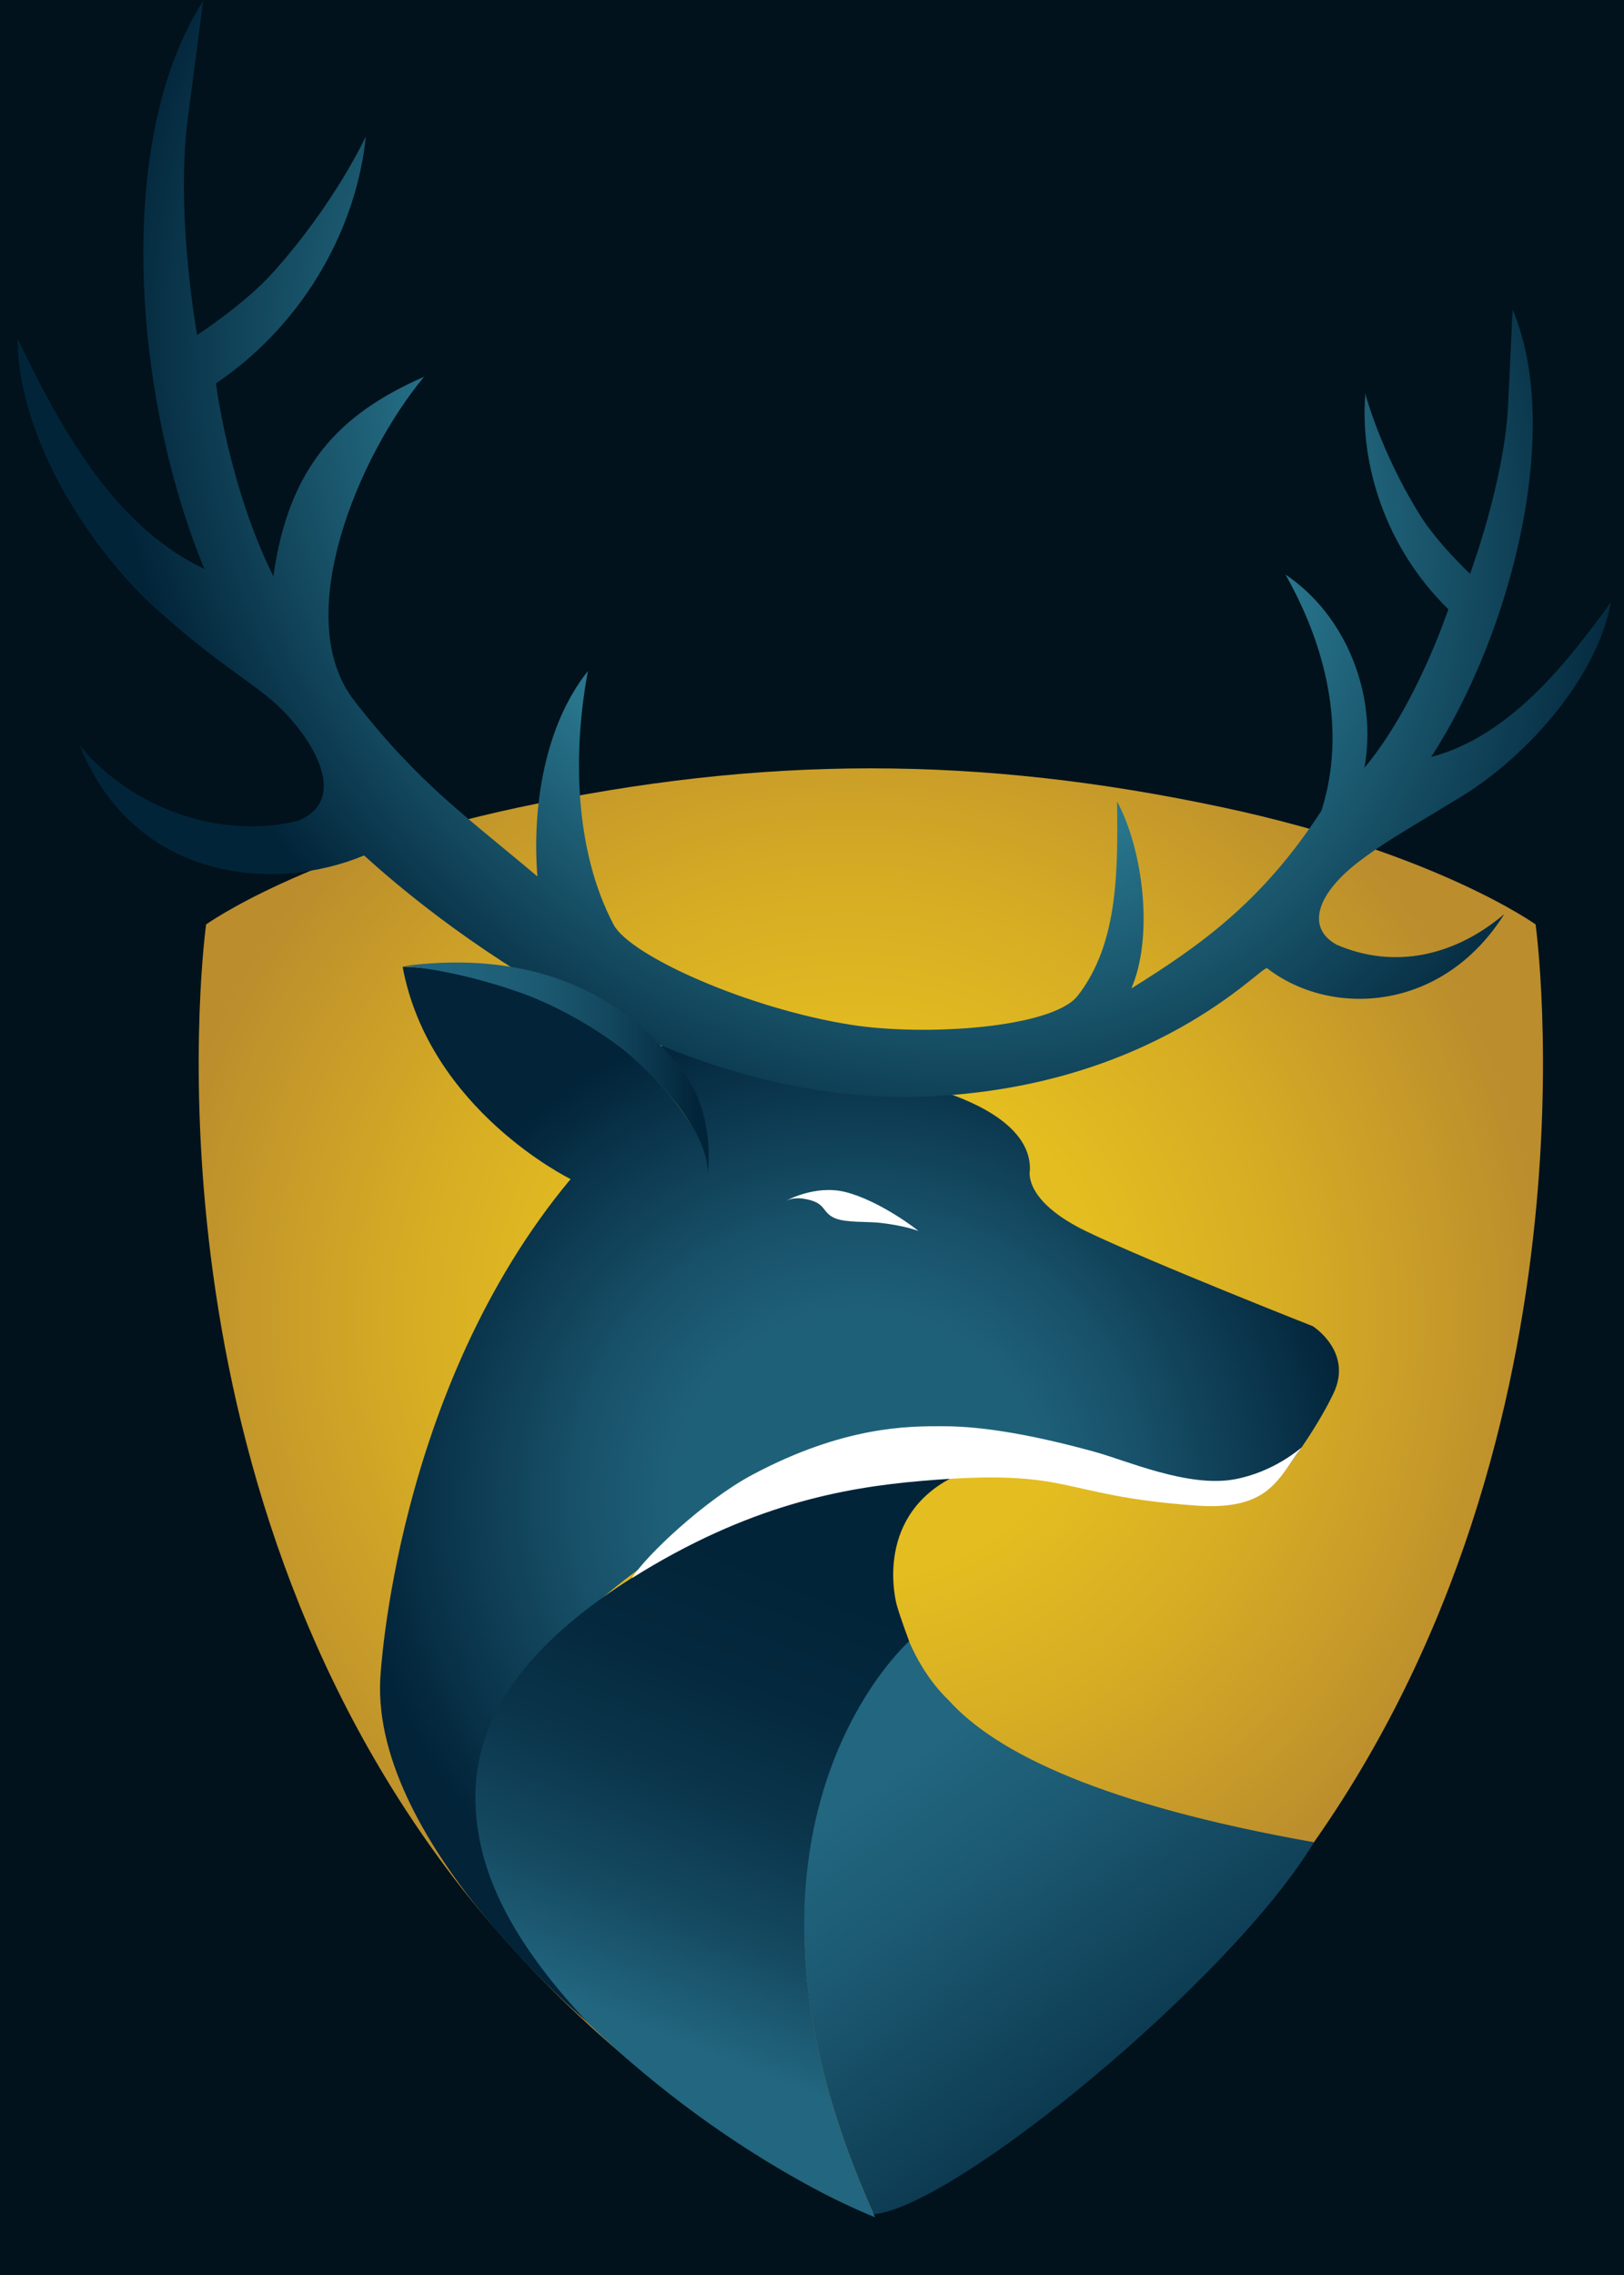 <svg width="25" height="35" viewBox="0 0 25 35" fill="none" xmlns="http://www.w3.org/2000/svg">
<rect width="25" height="35" fill="#1E1E1E"/>
<path d="M-200 -88C-200 -89.104 -199.105 -90 -198 -90H6527C6528.1 -90 6529 -89.105 6529 -88V9084C6529 9085.1 6528.1 9086 6527 9086H-198C-199.104 9086 -200 9085.1 -200 9084V-88Z" fill="#404040"/>
<g clip-path="url(#clip0_2_19)">
<rect width="1440" height="9016" transform="translate(-120 -10)" fill="#022439"/>
<rect width="1440" height="9016" transform="translate(-120 -10)" fill="black" fill-opacity="0.5"/>
<g filter="url(#filter0_b_2_19)">
<rect width="1440" height="66" transform="translate(-120 -10)" fill="#050505" fill-opacity="0.01"/>
<path d="M18.832 12.423C22.11 13.123 23.639 14.222 23.639 14.222C23.639 14.222 24.767 22.295 19.924 28.76C17.303 31.979 14.332 33.635 13.404 34.052C12.891 33.957 9.429 32.155 6.886 28.76C2.043 22.295 3.173 14.222 3.173 14.222C3.173 14.222 4.703 13.123 7.98 12.423C11.74 11.62 15.072 11.62 18.832 12.423Z" fill="url(#paint0_radial_2_19)"/>
<path d="M9.21 31.256C9.21 31.256 5.718 28.406 5.854 25.829C5.854 25.829 6.07 21.391 8.784 18.14C8.784 18.14 6.606 17.076 6.198 14.873C6.198 14.873 9.297 14.873 10.844 17.631C10.844 17.631 11.051 17.019 10.147 16.194C10.147 16.194 10.235 16.02 10.22 15.874C10.22 15.874 10.235 15.759 10.323 15.7C10.323 15.7 10.555 15.845 10.643 16.034C10.73 16.222 10.89 16.469 12.385 16.469C13.88 16.469 15.898 16.992 15.854 18.008C15.854 18.008 15.739 18.473 16.74 18.952C17.741 19.431 20.209 20.403 20.209 20.403C20.209 20.403 20.832 20.795 20.529 21.434C20.244 22.033 19.762 22.647 19.762 22.647C19.762 22.647 19.237 23.32 17.757 22.986C16.276 22.651 12.364 21.222 8.277 25.526C8.277 25.526 5.811 27.661 9.21 31.253V31.256Z" fill="url(#paint1_radial_2_19)"/>
<path d="M20.228 28.342C18.964 30.438 14.733 33.938 13.451 34.066C10.758 28.108 13.979 25.234 13.979 25.234C13.979 25.234 13.933 25.127 13.885 24.953C14.03 25.425 14.294 25.862 14.606 26.16C15.344 26.981 17.01 27.773 20.226 28.342H20.228Z" fill="url(#paint2_linear_2_19)"/>
<path d="M13.807 24.701C13.856 24.875 13.995 25.25 13.995 25.25C13.995 25.25 10.758 28.108 13.451 34.066C13.457 34.082 13.464 34.097 13.471 34.112C13.471 34.112 11.304 33.29 9.075 31.146C7.998 29.999 7.297 28.862 7.319 27.595C7.345 26.185 8.387 25.127 9.726 24.276C9.812 24.221 9.898 24.168 9.983 24.117C10.332 23.907 10.673 23.73 10.999 23.579C13.096 22.607 14.626 22.748 14.626 22.748C13.432 23.388 13.805 24.693 13.806 24.699L13.807 24.701Z" fill="url(#paint3_linear_2_19)"/>
<path d="M10.893 18.051C10.899 17.935 10.874 17.683 10.64 17.301C10.524 17.11 10.355 16.887 10.114 16.633C10.205 16.518 10.297 16.413 10.398 16.339C10.417 16.363 10.436 16.385 10.454 16.407C10.667 16.664 10.784 16.95 10.845 17.215C10.93 17.584 10.909 17.91 10.893 18.051Z" fill="url(#paint4_linear_2_19)"/>
<path d="M12.105 18.472C12.105 18.472 12.546 18.225 13.007 18.337C13.547 18.47 14.152 18.941 14.136 18.938C14.136 18.938 13.949 18.859 13.543 18.812C13.365 18.792 13.033 18.812 12.861 18.745C12.633 18.653 12.741 18.494 12.351 18.439C12.203 18.419 12.104 18.473 12.104 18.473L12.105 18.472Z" fill="white"/>
<path d="M20.039 22.268C19.674 22.736 19.556 23.247 18.4 23.162C16.241 23.003 16.541 22.581 14.179 22.784C12.972 22.888 11.521 23.154 9.728 24.279C9.94 23.933 10.856 23.076 11.576 22.692C12.994 21.935 13.993 21.942 14.493 21.942C14.815 21.942 15.5 21.964 16.849 22.335C17.345 22.471 18.294 22.891 19.008 22.758C19.613 22.645 20.012 22.286 20.039 22.268Z" fill="white"/>
<path d="M20.567 14.53C21.461 14.92 22.399 14.708 23.158 14.062C22.199 15.584 20.479 15.65 19.506 14.896C19.43 14.837 17.756 16.76 14.164 16.873C9.704 17.015 5.821 13.348 5.605 13.161C4.206 13.744 2.07 13.553 1.228 11.47C2.017 12.433 3.379 12.915 4.566 12.633C5.19 12.41 5.093 11.74 4.418 10.998C4.034 10.576 3.459 10.301 2.565 9.509C1.389 8.516 0.271 6.716 0.271 5.209C0.919 6.565 1.752 8.097 3.147 8.753C2.061 6.145 1.742 2.164 3.128 0.014C3.128 0.014 2.961 1.274 2.887 1.852C2.702 3.305 3.034 5.154 3.034 5.154C3.034 5.154 3.762 4.682 4.197 4.198C5.163 3.124 5.631 2.099 5.631 2.099C5.502 3.416 4.753 4.929 3.325 5.898C3.325 5.902 3.518 7.473 4.208 8.867C4.443 7.175 5.229 6.364 6.528 5.797C5.517 7.01 4.465 9.506 5.451 10.776C6.445 12.056 7.173 12.554 8.273 13.484C8.189 12.42 8.381 11.163 9.051 10.323C8.813 11.584 8.845 13.091 9.448 14.229C9.704 14.704 11.506 15.515 13.106 15.767C14.246 15.945 16.196 15.816 16.589 15.321C17.226 14.508 17.206 13.358 17.197 12.331C17.604 13.088 17.759 14.416 17.416 15.207C18.475 14.548 19.434 13.873 20.343 12.471C20.733 11.243 20.413 9.938 19.788 8.839C20.73 9.469 21.207 10.7 21.004 11.812C21.805 10.858 22.296 9.374 22.296 9.373C21.308 8.408 20.932 7.111 21.018 6.054C21.018 6.054 21.242 6.928 21.85 7.91C22.123 8.353 22.63 8.828 22.63 8.828C22.63 8.828 23.155 7.419 23.215 6.248C23.238 5.781 23.286 4.765 23.286 4.765C24.074 6.628 23.251 9.769 22.031 11.647C23.224 11.328 24.096 10.239 24.799 9.263C24.586 10.45 23.449 11.71 22.38 12.325C21.563 12.822 21.277 12.981 20.913 13.26C20.276 13.75 20.105 14.263 20.564 14.527L20.567 14.53Z" fill="url(#paint5_radial_2_19)"/>
<path d="M10.893 18.051C10.899 17.935 10.874 17.683 10.641 17.301C10.524 17.11 10.356 16.887 10.114 16.633C10.001 16.513 9.869 16.388 9.72 16.253C9.417 15.982 8.707 15.515 7.997 15.267C7.142 14.967 6.495 14.888 6.283 14.869C6.234 14.865 6.208 14.864 6.208 14.864C6.962 14.764 7.595 14.805 8.127 14.926C8.128 14.926 8.13 14.926 8.131 14.926C9.363 15.208 10.046 15.923 10.398 16.338C10.417 16.361 10.436 16.383 10.454 16.405C10.667 16.663 10.784 16.949 10.845 17.213C10.93 17.583 10.91 17.909 10.893 18.049V18.051Z" fill="url(#paint6_linear_2_19)"/>
<mask id="mask0_2_19" style="mask-type:alpha" maskUnits="userSpaceOnUse" x="0" y="0" width="25" height="35">
<path d="M18.832 12.423C22.11 13.123 23.639 14.222 23.639 14.222C23.639 14.222 24.767 22.295 19.924 28.76C17.303 31.979 14.332 33.635 13.404 34.052C12.891 33.957 9.429 32.155 6.886 28.76C2.043 22.295 3.173 14.222 3.173 14.222C3.173 14.222 4.703 13.123 7.98 12.423C11.74 11.62 15.072 11.62 18.832 12.423Z" fill="url(#paint7_radial_2_19)"/>
<path d="M9.21 31.256C9.21 31.256 5.718 28.406 5.854 25.829C5.854 25.829 6.07 21.391 8.784 18.14C8.784 18.14 6.606 17.076 6.198 14.873C6.198 14.873 9.297 14.873 10.844 17.631C10.844 17.631 11.051 17.019 10.147 16.194C10.147 16.194 10.235 16.02 10.22 15.874C10.22 15.874 10.235 15.759 10.323 15.7C10.323 15.7 10.555 15.845 10.643 16.034C10.73 16.222 10.89 16.469 12.385 16.469C13.88 16.469 15.898 16.992 15.854 18.008C15.854 18.008 15.739 18.473 16.74 18.952C17.741 19.431 20.209 20.403 20.209 20.403C20.209 20.403 20.832 20.795 20.529 21.434C20.244 22.033 19.762 22.647 19.762 22.647C19.762 22.647 19.237 23.32 17.757 22.986C16.276 22.651 12.364 21.222 8.277 25.526C8.277 25.526 5.811 27.661 9.21 31.253V31.256Z" fill="url(#paint8_radial_2_19)"/>
<path d="M20.228 28.342C18.964 30.438 14.733 33.938 13.451 34.066C10.758 28.108 13.979 25.234 13.979 25.234C13.979 25.234 13.933 25.127 13.885 24.953C14.03 25.425 14.294 25.862 14.606 26.16C15.344 26.981 17.01 27.773 20.226 28.342H20.228Z" fill="url(#paint9_linear_2_19)"/>
<path d="M13.807 24.701C13.856 24.875 13.995 25.25 13.995 25.25C13.995 25.25 10.758 28.108 13.451 34.066C13.457 34.082 13.464 34.097 13.471 34.112C13.471 34.112 11.304 33.29 9.075 31.146C7.998 29.999 7.297 28.862 7.319 27.595C7.345 26.185 8.387 25.127 9.726 24.276C9.812 24.221 9.898 24.168 9.983 24.117C10.332 23.907 10.673 23.73 10.999 23.579C13.096 22.607 14.626 22.748 14.626 22.748C13.432 23.388 13.805 24.693 13.806 24.699L13.807 24.701Z" fill="url(#paint10_linear_2_19)"/>
<path d="M10.893 18.051C10.899 17.935 10.874 17.683 10.64 17.301C10.524 17.11 10.355 16.887 10.114 16.633C10.205 16.518 10.297 16.413 10.398 16.339C10.417 16.363 10.436 16.385 10.454 16.407C10.667 16.664 10.784 16.95 10.845 17.215C10.93 17.584 10.909 17.91 10.893 18.051Z" fill="url(#paint11_linear_2_19)"/>
<path d="M12.105 18.472C12.105 18.472 12.546 18.225 13.007 18.337C13.547 18.47 14.152 18.941 14.136 18.938C14.136 18.938 13.949 18.859 13.543 18.812C13.365 18.792 13.033 18.812 12.861 18.745C12.633 18.653 12.741 18.494 12.351 18.439C12.203 18.419 12.104 18.473 12.104 18.473L12.105 18.472Z" fill="white"/>
<path d="M20.039 22.268C19.674 22.736 19.556 23.247 18.4 23.162C16.241 23.003 16.541 22.581 14.179 22.784C12.972 22.888 11.521 23.154 9.728 24.279C9.94 23.933 10.856 23.076 11.576 22.692C12.994 21.935 13.993 21.942 14.493 21.942C14.815 21.942 15.5 21.964 16.849 22.335C17.345 22.471 18.294 22.891 19.008 22.758C19.613 22.645 20.012 22.286 20.039 22.268Z" fill="white"/>
<path d="M20.567 14.53C21.461 14.92 22.399 14.708 23.158 14.062C22.199 15.584 20.479 15.65 19.506 14.896C19.43 14.837 17.756 16.76 14.164 16.873C9.704 17.015 5.821 13.348 5.605 13.161C4.206 13.744 2.07 13.553 1.228 11.47C2.017 12.433 3.379 12.915 4.566 12.633C5.19 12.41 5.093 11.74 4.418 10.998C4.034 10.576 3.459 10.301 2.565 9.509C1.389 8.516 0.271 6.716 0.271 5.209C0.919 6.565 1.752 8.097 3.147 8.753C2.061 6.145 1.742 2.164 3.128 0.014C3.128 0.014 2.961 1.274 2.887 1.852C2.702 3.305 3.034 5.154 3.034 5.154C3.034 5.154 3.762 4.682 4.197 4.198C5.163 3.124 5.631 2.099 5.631 2.099C5.502 3.416 4.753 4.929 3.325 5.898C3.325 5.902 3.518 7.473 4.208 8.867C4.443 7.175 5.229 6.364 6.528 5.797C5.517 7.01 4.465 9.506 5.451 10.776C6.445 12.056 7.173 12.554 8.273 13.484C8.189 12.42 8.381 11.163 9.051 10.323C8.813 11.584 8.845 13.091 9.448 14.229C9.704 14.704 11.506 15.515 13.106 15.767C14.246 15.945 16.196 15.816 16.589 15.321C17.226 14.508 17.206 13.358 17.197 12.331C17.604 13.088 17.759 14.416 17.416 15.207C18.475 14.548 19.434 13.873 20.343 12.471C20.733 11.243 20.413 9.938 19.788 8.839C20.73 9.469 21.207 10.7 21.004 11.812C21.805 10.858 22.296 9.374 22.296 9.373C21.308 8.408 20.932 7.111 21.018 6.054C21.018 6.054 21.242 6.928 21.85 7.91C22.123 8.353 22.63 8.828 22.63 8.828C22.63 8.828 23.155 7.419 23.215 6.248C23.238 5.781 23.286 4.765 23.286 4.765C24.074 6.628 23.251 9.769 22.031 11.647C23.224 11.328 24.096 10.239 24.799 9.263C24.586 10.45 23.449 11.71 22.38 12.325C21.563 12.822 21.277 12.981 20.913 13.26C20.276 13.75 20.105 14.263 20.564 14.527L20.567 14.53Z" fill="url(#paint12_radial_2_19)"/>
<path d="M10.893 18.051C10.899 17.935 10.874 17.683 10.641 17.301C10.524 17.11 10.356 16.887 10.114 16.633C10.001 16.513 9.869 16.388 9.72 16.253C9.417 15.982 8.707 15.515 7.997 15.267C7.142 14.967 6.495 14.888 6.283 14.869C6.234 14.865 6.208 14.864 6.208 14.864C6.962 14.764 7.595 14.805 8.127 14.926C8.128 14.926 8.13 14.926 8.131 14.926C9.363 15.208 10.046 15.923 10.398 16.338C10.417 16.361 10.436 16.383 10.454 16.405C10.667 16.663 10.784 16.949 10.845 17.213C10.93 17.583 10.91 17.909 10.893 18.049V18.051Z" fill="url(#paint13_linear_2_19)"/>
</mask>
<g mask="url(#mask0_2_19)">
</g>
</g>
</g>
<path d="M-198 -89H6527V-91H-198V-89ZM6528 -88V9084H6530V-88H6528ZM6527 9085H-198V9087H6527V9085ZM-199 9084V-88H-201V9084H-199ZM-198 9085C-198.552 9085 -199 9084.55 -199 9084H-201C-201 9085.66 -199.657 9087 -198 9087V9085ZM6528 9084C6528 9084.55 6527.55 9085 6527 9085V9087C6528.66 9087 6530 9085.66 6530 9084H6528ZM6527 -89C6527.55 -89 6528 -88.552 6528 -88H6530C6530 -89.657 6528.66 -91 6527 -91V-89ZM-198 -91C-199.657 -91 -201 -89.657 -201 -88H-199C-199 -88.552 -198.552 -89 -198 -89V-91Z" fill="white" fill-opacity="0.1"/>
<defs>
<filter id="filter0_b_2_19" x="-320" y="-210" width="1840" height="466" filterUnits="userSpaceOnUse" color-interpolation-filters="sRGB">
<feFlood flood-opacity="0" result="BackgroundImageFix"/>
<feGaussianBlur in="BackgroundImageFix" stdDeviation="100"/>
<feComposite in2="SourceAlpha" operator="in" result="effect1_backgroundBlur_2_19"/>
<feBlend mode="normal" in="SourceGraphic" in2="effect1_backgroundBlur_2_19" result="shape"/>
</filter>
<radialGradient id="paint0_radial_2_19" cx="0" cy="0" r="1" gradientUnits="userSpaceOnUse" gradientTransform="translate(13.055 20.313) scale(10.739)">
<stop offset="0.37" stop-color="#E4BD20"/>
<stop offset="0.63" stop-color="#D6AC24"/>
<stop offset="1" stop-color="#BB8D2D"/>
</radialGradient>
<radialGradient id="paint1_radial_2_19" cx="0" cy="0" r="1" gradientUnits="userSpaceOnUse" gradientTransform="translate(13.232 23.064) scale(7.797)">
<stop offset="0.37" stop-color="#1F6079"/>
<stop offset="0.57" stop-color="#175068"/>
<stop offset="0.95" stop-color="#04283E"/>
<stop offset="1" stop-color="#022338"/>
</radialGradient>
<linearGradient id="paint2_linear_2_19" x1="13.898" y1="27.151" x2="18.509" y2="33.504" gradientUnits="userSpaceOnUse">
<stop stop-color="#22667F"/>
<stop offset="0.23" stop-color="#1D5B74"/>
<stop offset="0.64" stop-color="#0F4057"/>
<stop offset="1" stop-color="#022439"/>
</linearGradient>
<linearGradient id="paint3_linear_2_19" x1="10.133" y1="31.275" x2="12.817" y2="24.482" gradientUnits="userSpaceOnUse">
<stop stop-color="#22667F"/>
<stop offset="0.26" stop-color="#144960"/>
<stop offset="0.52" stop-color="#0A344A"/>
<stop offset="0.77" stop-color="#04283D"/>
<stop offset="1" stop-color="#022439"/>
</linearGradient>
<linearGradient id="paint4_linear_2_19" x1="10.114" y1="17.196" x2="10.908" y2="17.196" gradientUnits="userSpaceOnUse">
<stop stop-color="#22667F"/>
<stop offset="0.23" stop-color="#1D5B74"/>
<stop offset="0.64" stop-color="#0F4057"/>
<stop offset="1" stop-color="#022439"/>
</linearGradient>
<radialGradient id="paint5_radial_2_19" cx="0" cy="0" r="1" gradientUnits="userSpaceOnUse" gradientTransform="translate(13.396 6.975) rotate(137.55) scale(12.035 14.201)">
<stop offset="0.49" stop-color="#28758C"/>
<stop offset="0.9" stop-color="#022439"/>
</radialGradient>
<linearGradient id="paint6_linear_2_19" x1="6.208" y1="16.43" x2="10.908" y2="16.43" gradientUnits="userSpaceOnUse">
<stop offset="0.01" stop-color="#22667F"/>
<stop offset="0.25" stop-color="#20627B"/>
<stop offset="0.47" stop-color="#1B5870"/>
<stop offset="0.69" stop-color="#12465D"/>
<stop offset="0.89" stop-color="#062D43"/>
<stop offset="0.96" stop-color="#022439"/>
<stop offset="1" stop-color="#022439"/>
</linearGradient>
<radialGradient id="paint7_radial_2_19" cx="0" cy="0" r="1" gradientUnits="userSpaceOnUse" gradientTransform="translate(13.055 20.313) scale(10.739)">
<stop offset="0.37" stop-color="#E4BD20"/>
<stop offset="0.63" stop-color="#D6AC24"/>
<stop offset="1" stop-color="#BB8D2D"/>
</radialGradient>
<radialGradient id="paint8_radial_2_19" cx="0" cy="0" r="1" gradientUnits="userSpaceOnUse" gradientTransform="translate(13.232 23.064) scale(7.797)">
<stop offset="0.37" stop-color="#1F6079"/>
<stop offset="0.57" stop-color="#175068"/>
<stop offset="0.95" stop-color="#04283E"/>
<stop offset="1" stop-color="#022338"/>
</radialGradient>
<linearGradient id="paint9_linear_2_19" x1="13.898" y1="27.151" x2="18.509" y2="33.504" gradientUnits="userSpaceOnUse">
<stop stop-color="#22667F"/>
<stop offset="0.23" stop-color="#1D5B74"/>
<stop offset="0.64" stop-color="#0F4057"/>
<stop offset="1" stop-color="#022439"/>
</linearGradient>
<linearGradient id="paint10_linear_2_19" x1="10.133" y1="31.275" x2="12.817" y2="24.482" gradientUnits="userSpaceOnUse">
<stop stop-color="#22667F"/>
<stop offset="0.26" stop-color="#144960"/>
<stop offset="0.52" stop-color="#0A344A"/>
<stop offset="0.77" stop-color="#04283D"/>
<stop offset="1" stop-color="#022439"/>
</linearGradient>
<linearGradient id="paint11_linear_2_19" x1="10.114" y1="17.196" x2="10.908" y2="17.196" gradientUnits="userSpaceOnUse">
<stop stop-color="#22667F"/>
<stop offset="0.23" stop-color="#1D5B74"/>
<stop offset="0.64" stop-color="#0F4057"/>
<stop offset="1" stop-color="#022439"/>
</linearGradient>
<radialGradient id="paint12_radial_2_19" cx="0" cy="0" r="1" gradientUnits="userSpaceOnUse" gradientTransform="translate(13.396 6.975) rotate(137.55) scale(12.035 14.201)">
<stop offset="0.49" stop-color="#28758C"/>
<stop offset="0.9" stop-color="#022439"/>
</radialGradient>
<linearGradient id="paint13_linear_2_19" x1="6.208" y1="16.43" x2="10.908" y2="16.43" gradientUnits="userSpaceOnUse">
<stop offset="0.01" stop-color="#22667F"/>
<stop offset="0.25" stop-color="#20627B"/>
<stop offset="0.47" stop-color="#1B5870"/>
<stop offset="0.69" stop-color="#12465D"/>
<stop offset="0.89" stop-color="#062D43"/>
<stop offset="0.96" stop-color="#022439"/>
<stop offset="1" stop-color="#022439"/>
</linearGradient>
<clipPath id="clip0_2_19">
<rect width="1440" height="9016" fill="white" transform="translate(-120 -10)"/>
</clipPath>
</defs>
</svg>
